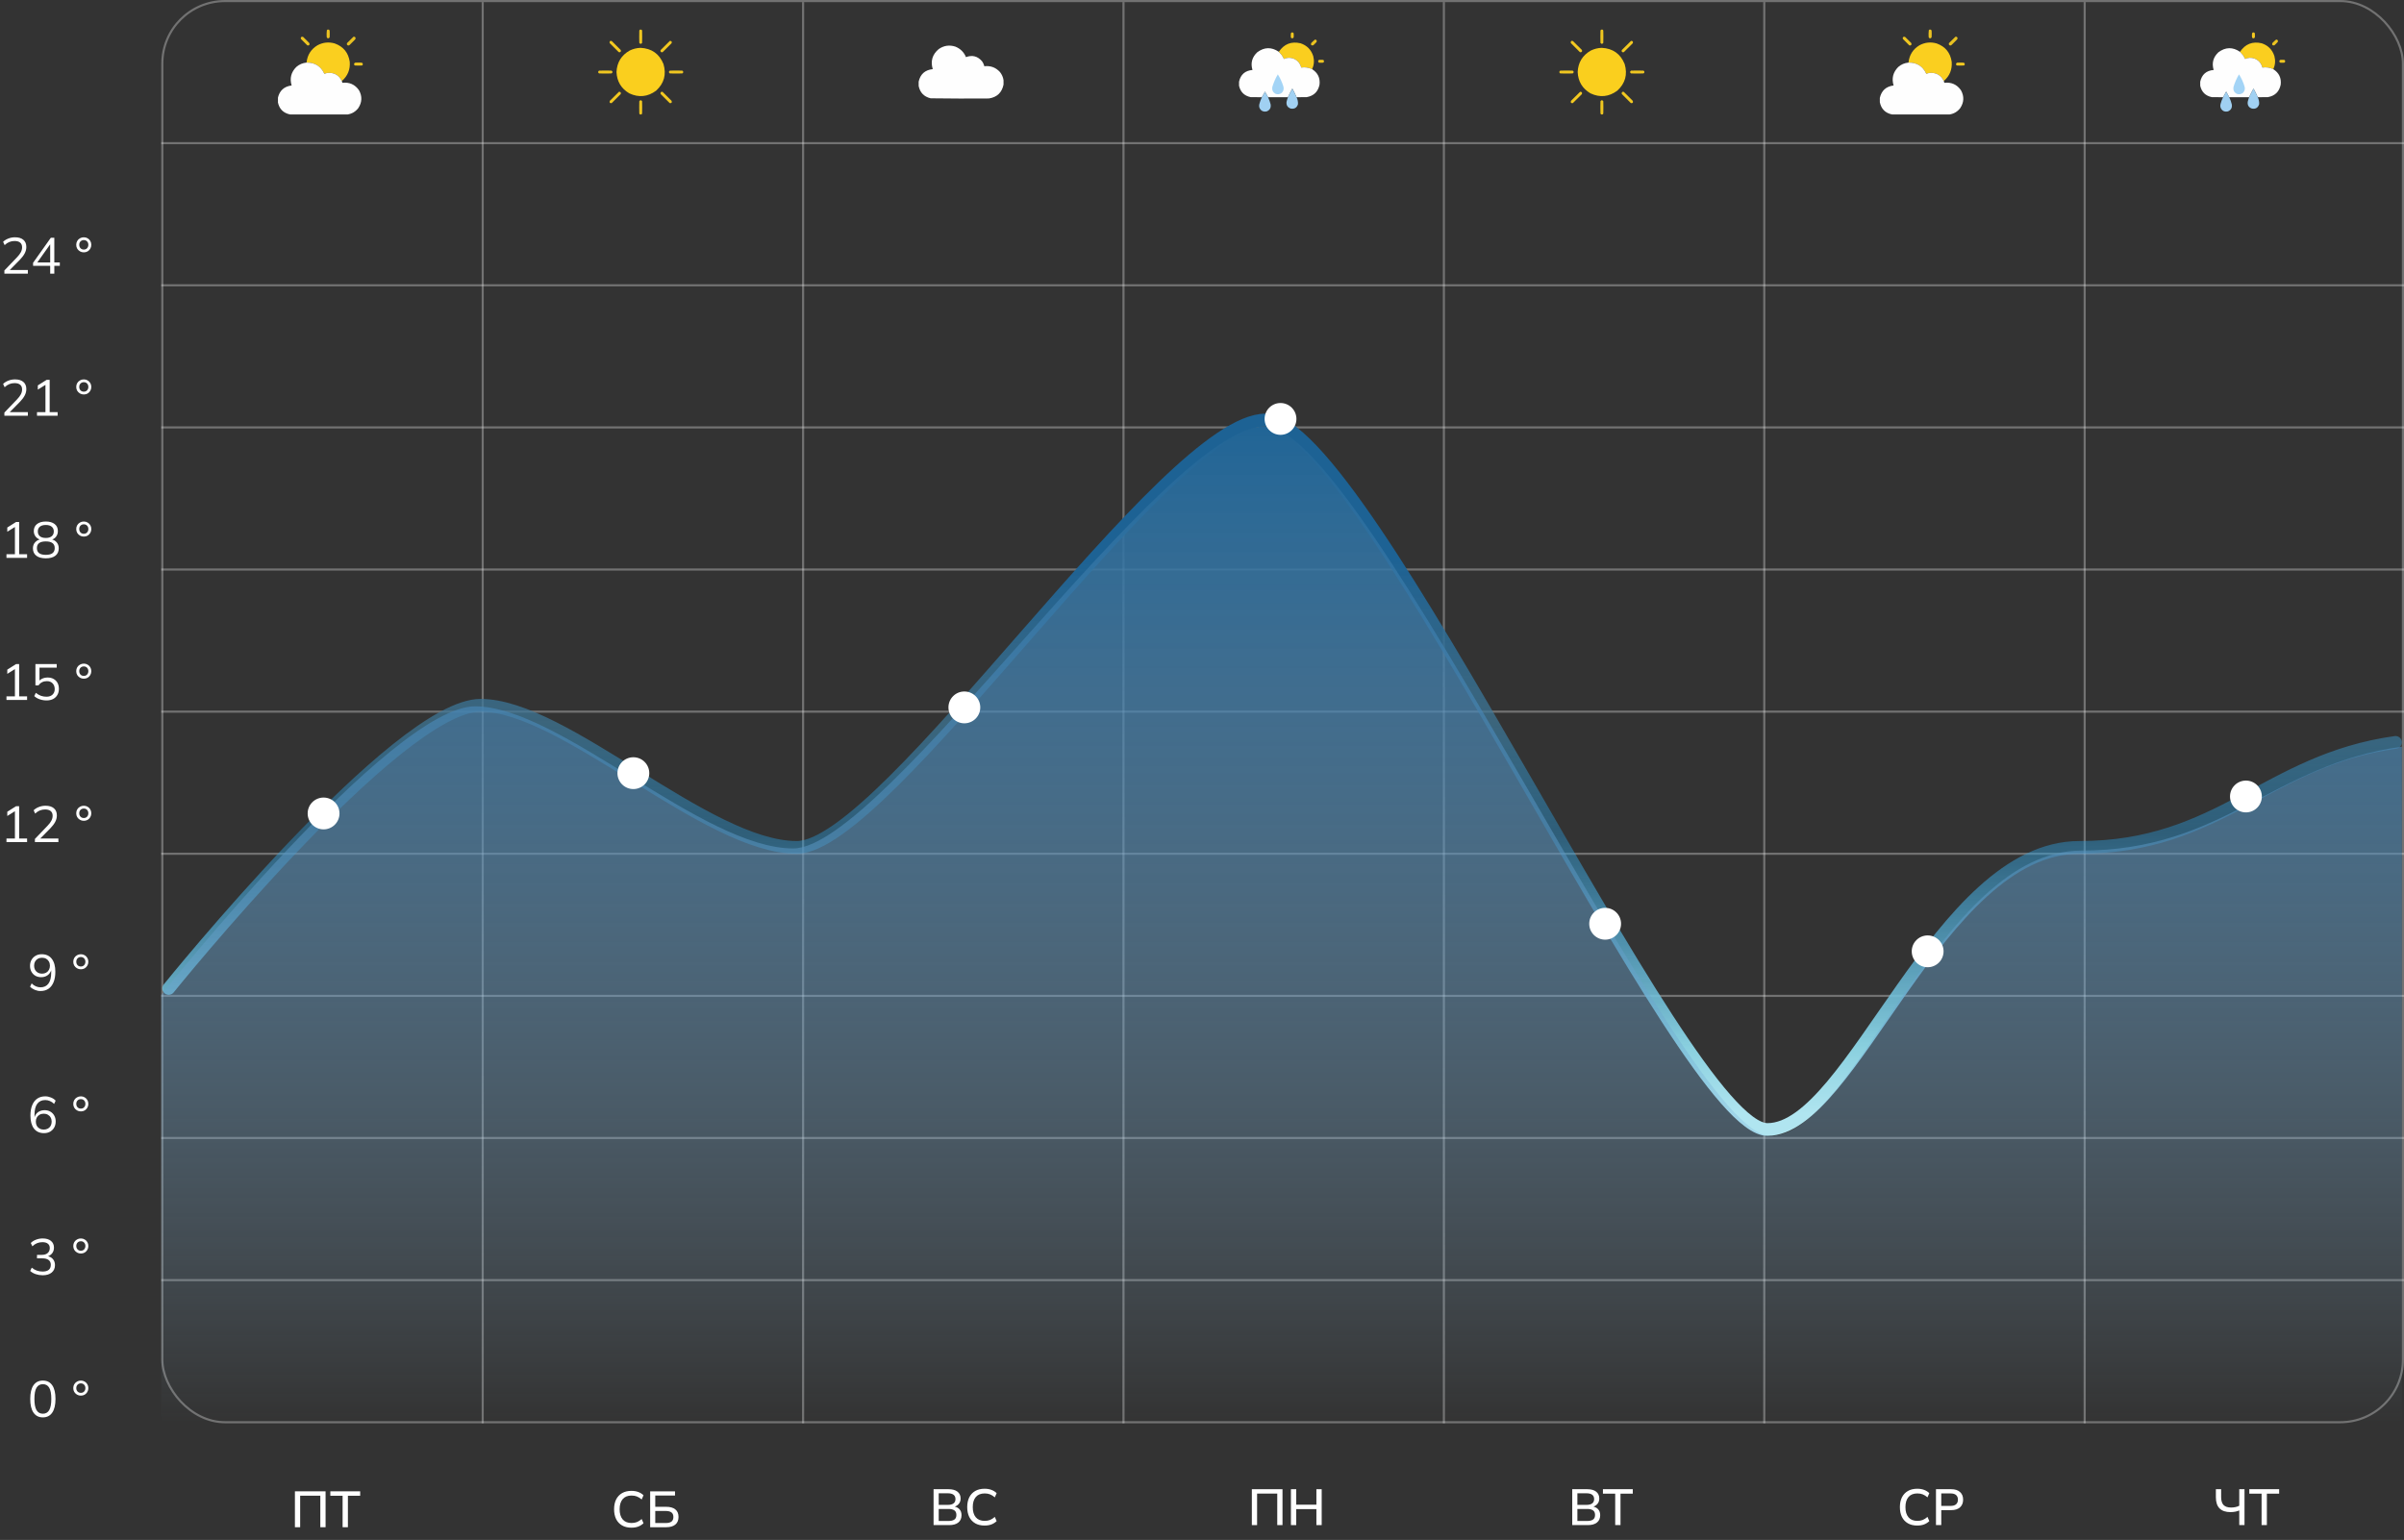 <svg width="1133" height="726" viewBox="0 0 1133 726" fill="none" xmlns="http://www.w3.org/2000/svg">
<rect x="0" y="0" width="1133" height="726" fill="#333333" stroke="none"/>
<rect x="76.5" y="0.5" width="1056" height="670" rx="29.5" stroke="#ECECEC" stroke-opacity="0.34"/>
<line x1="76" y1="134.5" x2="1133" y2="134.5" stroke="#ECECEC" stroke-opacity="0.34"/>
<line x1="76" y1="201.5" x2="1133" y2="201.5" stroke="#ECECEC" stroke-opacity="0.34"/>
<line x1="76" y1="67.5" x2="1133" y2="67.5" stroke="#ECECEC" stroke-opacity="0.34"/>
<line x1="76" y1="268.5" x2="1133" y2="268.5" stroke="#ECECEC" stroke-opacity="0.34"/>
<line x1="76" y1="335.5" x2="1133" y2="335.5" stroke="#ECECEC" stroke-opacity="0.34"/>
<line x1="76" y1="402.5" x2="1133" y2="402.5" stroke="#ECECEC" stroke-opacity="0.34"/>
<line x1="76" y1="469.5" x2="1133" y2="469.5" stroke="#ECECEC" stroke-opacity="0.34"/>
<line x1="76" y1="536.5" x2="1133" y2="536.5" stroke="#ECECEC" stroke-opacity="0.34"/>
<line x1="76" y1="603.5" x2="1133" y2="603.5" stroke="#ECECEC" stroke-opacity="0.34"/>
<line x1="227.5" y1="1" x2="227.5" y2="671" stroke="#ECECEC" stroke-opacity="0.34"/>
<line x1="378.5" y1="1" x2="378.5" y2="671" stroke="#ECECEC" stroke-opacity="0.34"/>
<line x1="529.5" y1="1" x2="529.5" y2="671" stroke="#ECECEC" stroke-opacity="0.34"/>
<line x1="680.5" y1="1" x2="680.5" y2="671" stroke="#ECECEC" stroke-opacity="0.34"/>
<line x1="831.5" y1="1" x2="831.5" y2="671" stroke="#ECECEC" stroke-opacity="0.34"/>
<line x1="982.5" y1="1" x2="982.5" y2="671" stroke="#ECECEC" stroke-opacity="0.34"/>
<path d="M20.2 668.216C18.28 668.216 16.808 667.472 15.784 665.984C14.76 664.496 14.248 662.344 14.248 659.528C14.248 656.696 14.76 654.544 15.784 653.072C16.808 651.6 18.28 650.864 20.2 650.864C22.136 650.864 23.608 651.6 24.616 653.072C25.64 654.544 26.152 656.688 26.152 659.504C26.152 662.336 25.64 664.496 24.616 665.984C23.592 667.472 22.12 668.216 20.2 668.216ZM20.2 666.488C21.544 666.488 22.544 665.92 23.2 664.784C23.856 663.648 24.184 661.888 24.184 659.504C24.184 657.104 23.856 655.352 23.2 654.248C22.544 653.128 21.544 652.568 20.2 652.568C18.872 652.568 17.872 653.128 17.2 654.248C16.544 655.368 16.216 657.12 16.216 659.504C16.216 661.888 16.544 663.648 17.2 664.784C17.872 665.92 18.872 666.488 20.2 666.488ZM38.112 657.968C37.44 657.968 36.832 657.808 36.288 657.488C35.744 657.168 35.312 656.744 34.992 656.216C34.688 655.688 34.536 655.088 34.536 654.416C34.536 653.744 34.688 653.144 34.992 652.616C35.312 652.072 35.744 651.648 36.288 651.344C36.832 651.024 37.44 650.864 38.112 650.864C38.784 650.864 39.384 651.024 39.912 651.344C40.44 651.648 40.856 652.064 41.16 652.592C41.48 653.12 41.64 653.728 41.64 654.416C41.64 655.088 41.48 655.696 41.16 656.24C40.856 656.768 40.44 657.192 39.912 657.512C39.384 657.816 38.784 657.968 38.112 657.968ZM38.112 656.648C38.752 656.648 39.264 656.44 39.648 656.024C40.048 655.592 40.248 655.056 40.248 654.416C40.248 653.76 40.048 653.224 39.648 652.808C39.264 652.392 38.752 652.184 38.112 652.184C37.488 652.184 36.968 652.392 36.552 652.808C36.152 653.224 35.952 653.76 35.952 654.416C35.952 655.056 36.152 655.592 36.552 656.024C36.952 656.44 37.472 656.648 38.112 656.648Z" fill="white"/>
<path d="M20.104 601.216C18.968 601.216 17.88 601.04 16.84 600.688C15.8 600.336 14.928 599.832 14.224 599.176L14.968 597.64C15.752 598.28 16.56 598.744 17.392 599.032C18.224 599.32 19.12 599.464 20.08 599.464C21.344 599.464 22.304 599.2 22.96 598.672C23.616 598.128 23.944 597.336 23.944 596.296C23.944 595.304 23.608 594.552 22.936 594.04C22.264 593.512 21.28 593.248 19.984 593.248H17.44V591.592H19.816C20.936 591.592 21.824 591.304 22.48 590.728C23.136 590.152 23.464 589.368 23.464 588.376C23.464 587.48 23.16 586.8 22.552 586.336C21.96 585.856 21.104 585.616 19.984 585.616C18.16 585.616 16.584 586.264 15.256 587.56L14.512 586C15.168 585.328 15.992 584.808 16.984 584.44C17.976 584.056 19.016 583.864 20.104 583.864C21.768 583.864 23.072 584.248 24.016 585.016C24.96 585.784 25.432 586.848 25.432 588.208C25.432 589.248 25.136 590.144 24.544 590.896C23.952 591.632 23.152 592.136 22.144 592.408V592.144C23.344 592.336 24.272 592.816 24.928 593.584C25.584 594.336 25.912 595.288 25.912 596.44C25.912 597.912 25.392 599.08 24.352 599.944C23.328 600.792 21.912 601.216 20.104 601.216ZM38.112 590.968C37.44 590.968 36.832 590.808 36.288 590.488C35.744 590.168 35.312 589.744 34.992 589.216C34.688 588.688 34.536 588.088 34.536 587.416C34.536 586.744 34.688 586.144 34.992 585.616C35.312 585.072 35.744 584.648 36.288 584.344C36.832 584.024 37.44 583.864 38.112 583.864C38.784 583.864 39.384 584.024 39.912 584.344C40.44 584.648 40.856 585.064 41.16 585.592C41.48 586.12 41.64 586.728 41.64 587.416C41.64 588.088 41.48 588.696 41.16 589.24C40.856 589.768 40.44 590.192 39.912 590.512C39.384 590.816 38.784 590.968 38.112 590.968ZM38.112 589.648C38.752 589.648 39.264 589.44 39.648 589.024C40.048 588.592 40.248 588.056 40.248 587.416C40.248 586.76 40.048 586.224 39.648 585.808C39.264 585.392 38.752 585.184 38.112 585.184C37.488 585.184 36.968 585.392 36.552 585.808C36.152 586.224 35.952 586.76 35.952 587.416C35.952 588.056 36.152 588.592 36.552 589.024C36.952 589.44 37.472 589.648 38.112 589.648Z" fill="white"/>
<path d="M20.752 534.216C18.704 534.216 17.12 533.496 16 532.056C14.896 530.6 14.344 528.568 14.344 525.96C14.344 524.008 14.624 522.36 15.184 521.016C15.744 519.656 16.544 518.624 17.584 517.92C18.624 517.216 19.88 516.864 21.352 516.864C22.232 516.864 23.12 517.048 24.016 517.416C24.912 517.768 25.648 518.264 26.224 518.904L25.504 520.44C24.896 519.816 24.232 519.36 23.512 519.072C22.792 518.768 22.064 518.616 21.328 518.616C19.696 518.616 18.44 519.2 17.56 520.368C16.696 521.52 16.264 523.256 16.264 525.576V527.808H16.048C16.16 526.896 16.432 526.112 16.864 525.456C17.312 524.784 17.896 524.272 18.616 523.92C19.336 523.568 20.136 523.392 21.016 523.392C22.04 523.392 22.944 523.616 23.728 524.064C24.512 524.512 25.128 525.144 25.576 525.96C26.024 526.76 26.248 527.68 26.248 528.72C26.248 529.776 26.016 530.72 25.552 531.552C25.088 532.384 24.44 533.04 23.608 533.52C22.776 533.984 21.824 534.216 20.752 534.216ZM20.608 532.536C21.344 532.536 21.992 532.384 22.552 532.08C23.128 531.76 23.568 531.32 23.872 530.76C24.192 530.184 24.352 529.528 24.352 528.792C24.352 528.056 24.192 527.408 23.872 526.848C23.568 526.288 23.128 525.848 22.552 525.528C21.992 525.208 21.344 525.048 20.608 525.048C19.872 525.048 19.224 525.208 18.664 525.528C18.104 525.848 17.664 526.288 17.344 526.848C17.04 527.408 16.888 528.056 16.888 528.792C16.888 529.528 17.04 530.184 17.344 530.76C17.664 531.32 18.104 531.76 18.664 532.08C19.224 532.384 19.872 532.536 20.608 532.536ZM38.112 523.968C37.44 523.968 36.832 523.808 36.288 523.488C35.744 523.168 35.312 522.744 34.992 522.216C34.688 521.688 34.536 521.088 34.536 520.416C34.536 519.744 34.688 519.144 34.992 518.616C35.312 518.072 35.744 517.648 36.288 517.344C36.832 517.024 37.44 516.864 38.112 516.864C38.784 516.864 39.384 517.024 39.912 517.344C40.44 517.648 40.856 518.064 41.16 518.592C41.48 519.12 41.64 519.728 41.64 520.416C41.64 521.088 41.48 521.696 41.16 522.24C40.856 522.768 40.44 523.192 39.912 523.512C39.384 523.816 38.784 523.968 38.112 523.968ZM38.112 522.648C38.752 522.648 39.264 522.44 39.648 522.024C40.048 521.592 40.248 521.056 40.248 520.416C40.248 519.76 40.048 519.224 39.648 518.808C39.264 518.392 38.752 518.184 38.112 518.184C37.488 518.184 36.968 518.392 36.552 518.808C36.152 519.224 35.952 519.76 35.952 520.416C35.952 521.056 36.152 521.592 36.552 522.024C36.952 522.44 37.472 522.648 38.112 522.648Z" fill="white"/>
<path d="M19.072 467.216C18.192 467.216 17.304 467.032 16.408 466.664C15.512 466.28 14.768 465.784 14.176 465.176L14.92 463.616C15.528 464.24 16.192 464.704 16.912 465.008C17.632 465.312 18.36 465.464 19.096 465.464C20.712 465.464 21.952 464.888 22.816 463.736C23.696 462.568 24.136 460.824 24.136 458.504V456.272H24.376C24.28 457.168 24 457.952 23.536 458.624C23.088 459.296 22.504 459.808 21.784 460.16C21.08 460.512 20.288 460.688 19.408 460.688C18.384 460.688 17.472 460.464 16.672 460.016C15.888 459.568 15.272 458.936 14.824 458.12C14.376 457.304 14.152 456.384 14.152 455.36C14.152 454.288 14.384 453.344 14.848 452.528C15.328 451.696 15.976 451.048 16.792 450.584C17.624 450.104 18.576 449.864 19.648 449.864C21.712 449.864 23.296 450.584 24.4 452.024C25.52 453.464 26.08 455.496 26.08 458.12C26.08 460.056 25.8 461.704 25.24 463.064C24.68 464.424 23.88 465.456 22.84 466.16C21.8 466.864 20.544 467.216 19.072 467.216ZM19.816 459.032C20.552 459.032 21.2 458.872 21.76 458.552C22.32 458.232 22.752 457.792 23.056 457.232C23.376 456.672 23.536 456.024 23.536 455.288C23.536 454.536 23.376 453.88 23.056 453.32C22.752 452.76 22.32 452.32 21.76 452C21.2 451.68 20.552 451.52 19.816 451.52C19.08 451.52 18.424 451.68 17.848 452C17.288 452.32 16.848 452.76 16.528 453.32C16.224 453.88 16.072 454.536 16.072 455.288C16.072 456.024 16.224 456.672 16.528 457.232C16.848 457.792 17.288 458.232 17.848 458.552C18.424 458.872 19.08 459.032 19.816 459.032ZM38.112 456.968C37.44 456.968 36.832 456.808 36.288 456.488C35.744 456.168 35.312 455.744 34.992 455.216C34.688 454.688 34.536 454.088 34.536 453.416C34.536 452.744 34.688 452.144 34.992 451.616C35.312 451.072 35.744 450.648 36.288 450.344C36.832 450.024 37.44 449.864 38.112 449.864C38.784 449.864 39.384 450.024 39.912 450.344C40.44 450.648 40.856 451.064 41.16 451.592C41.48 452.12 41.64 452.728 41.64 453.416C41.64 454.088 41.48 454.696 41.16 455.24C40.856 455.768 40.44 456.192 39.912 456.512C39.384 456.816 38.784 456.968 38.112 456.968ZM38.112 455.648C38.752 455.648 39.264 455.44 39.648 455.024C40.048 454.592 40.248 454.056 40.248 453.416C40.248 452.76 40.048 452.224 39.648 451.808C39.264 451.392 38.752 451.184 38.112 451.184C37.488 451.184 36.968 451.392 36.552 451.808C36.152 452.224 35.952 452.76 35.952 453.416C35.952 454.056 36.152 454.592 36.552 455.024C36.952 455.44 37.472 455.648 38.112 455.648Z" fill="white"/>
<path d="M3.048 397V395.296H7.032V381.784H8.088L3.432 384.688V382.696L7.584 380.08H9.024V395.296H12.768V397H3.048ZM16.455 397V395.512L22.455 389.248C23.239 388.432 23.823 387.656 24.207 386.92C24.607 386.168 24.807 385.392 24.807 384.592C24.807 383.616 24.503 382.88 23.895 382.384C23.287 381.872 22.407 381.616 21.255 381.616C20.359 381.616 19.527 381.776 18.759 382.096C18.007 382.4 17.279 382.888 16.575 383.56L15.855 382C16.495 381.36 17.311 380.848 18.303 380.464C19.295 380.064 20.343 379.864 21.447 379.864C23.159 379.864 24.479 380.264 25.407 381.064C26.335 381.848 26.799 382.968 26.799 384.424C26.799 385.496 26.535 386.52 26.007 387.496C25.495 388.456 24.743 389.448 23.751 390.472L18.447 395.848V395.296H27.519V397H16.455ZM39.503 386.968C38.831 386.968 38.223 386.808 37.679 386.488C37.135 386.168 36.703 385.744 36.383 385.216C36.079 384.688 35.927 384.088 35.927 383.416C35.927 382.744 36.079 382.144 36.383 381.616C36.703 381.072 37.135 380.648 37.679 380.344C38.223 380.024 38.831 379.864 39.503 379.864C40.175 379.864 40.775 380.024 41.303 380.344C41.831 380.648 42.247 381.064 42.551 381.592C42.871 382.12 43.031 382.728 43.031 383.416C43.031 384.088 42.871 384.696 42.551 385.24C42.247 385.768 41.831 386.192 41.303 386.512C40.775 386.816 40.175 386.968 39.503 386.968ZM39.503 385.648C40.143 385.648 40.655 385.44 41.039 385.024C41.439 384.592 41.639 384.056 41.639 383.416C41.639 382.76 41.439 382.224 41.039 381.808C40.655 381.392 40.143 381.184 39.503 381.184C38.879 381.184 38.359 381.392 37.943 381.808C37.543 382.224 37.343 382.76 37.343 383.416C37.343 384.056 37.543 384.592 37.943 385.024C38.343 385.44 38.863 385.648 39.503 385.648Z" fill="white"/>
<path d="M3.048 330V328.296H7.032V314.784H8.088L3.432 317.688V315.696L7.584 313.08H9.024V328.296H12.768V330H3.048ZM21.903 330.216C21.167 330.216 20.447 330.136 19.743 329.976C19.039 329.816 18.375 329.584 17.751 329.28C17.143 328.976 16.607 328.608 16.143 328.176L16.887 326.64C17.671 327.264 18.471 327.728 19.287 328.032C20.103 328.32 20.975 328.464 21.903 328.464C23.119 328.464 24.071 328.136 24.759 327.48C25.447 326.824 25.791 325.96 25.791 324.888C25.791 323.784 25.463 322.88 24.807 322.176C24.151 321.472 23.239 321.12 22.071 321.12C21.239 321.12 20.495 321.288 19.839 321.624C19.183 321.944 18.615 322.448 18.135 323.136H16.695V313.08H26.727V314.76H18.615V321.504H18.087C18.519 320.832 19.111 320.32 19.863 319.968C20.631 319.6 21.495 319.416 22.455 319.416C23.543 319.416 24.479 319.64 25.263 320.088C26.063 320.536 26.679 321.16 27.111 321.96C27.543 322.76 27.759 323.696 27.759 324.768C27.759 325.84 27.519 326.792 27.039 327.624C26.575 328.44 25.903 329.08 25.023 329.544C24.159 329.992 23.119 330.216 21.903 330.216ZM39.503 319.968C38.831 319.968 38.223 319.808 37.679 319.488C37.135 319.168 36.703 318.744 36.383 318.216C36.079 317.688 35.927 317.088 35.927 316.416C35.927 315.744 36.079 315.144 36.383 314.616C36.703 314.072 37.135 313.648 37.679 313.344C38.223 313.024 38.831 312.864 39.503 312.864C40.175 312.864 40.775 313.024 41.303 313.344C41.831 313.648 42.247 314.064 42.551 314.592C42.871 315.12 43.031 315.728 43.031 316.416C43.031 317.088 42.871 317.696 42.551 318.24C42.247 318.768 41.831 319.192 41.303 319.512C40.775 319.816 40.175 319.968 39.503 319.968ZM39.503 318.648C40.143 318.648 40.655 318.44 41.039 318.024C41.439 317.592 41.639 317.056 41.639 316.416C41.639 315.76 41.439 315.224 41.039 314.808C40.655 314.392 40.143 314.184 39.503 314.184C38.879 314.184 38.359 314.392 37.943 314.808C37.543 315.224 37.343 315.76 37.343 316.416C37.343 317.056 37.543 317.592 37.943 318.024C38.343 318.44 38.863 318.648 39.503 318.648Z" fill="white"/>
<path d="M3.048 263V261.296H7.032V247.784H8.088L3.432 250.688V248.696L7.584 246.08H9.024V261.296H12.768V263H3.048ZM21.591 263.216C19.655 263.216 18.159 262.808 17.103 261.992C16.047 261.16 15.519 260 15.519 258.512C15.519 257.344 15.879 256.376 16.599 255.608C17.319 254.824 18.271 254.352 19.455 254.192V254.552C18.383 254.328 17.527 253.84 16.887 253.088C16.247 252.32 15.927 251.416 15.927 250.376C15.927 248.952 16.431 247.848 17.439 247.064C18.447 246.264 19.831 245.864 21.591 245.864C23.367 245.864 24.759 246.264 25.767 247.064C26.775 247.848 27.279 248.952 27.279 250.376C27.279 251.416 26.975 252.32 26.367 253.088C25.775 253.856 24.943 254.336 23.871 254.528V254.192C25.039 254.352 25.967 254.824 26.655 255.608C27.343 256.376 27.687 257.344 27.687 258.512C27.687 260 27.159 261.16 26.103 261.992C25.047 262.808 23.543 263.216 21.591 263.216ZM21.591 261.584C22.999 261.584 24.047 261.32 24.735 260.792C25.439 260.264 25.791 259.464 25.791 258.392C25.791 257.336 25.439 256.552 24.735 256.04C24.047 255.512 22.999 255.248 21.591 255.248C20.183 255.248 19.127 255.512 18.423 256.04C17.735 256.552 17.391 257.336 17.391 258.392C17.391 259.464 17.743 260.264 18.447 260.792C19.151 261.32 20.199 261.584 21.591 261.584ZM21.591 253.616C22.807 253.616 23.735 253.344 24.375 252.8C25.031 252.256 25.359 251.504 25.359 250.544C25.359 249.584 25.031 248.84 24.375 248.312C23.735 247.768 22.807 247.496 21.591 247.496C20.375 247.496 19.439 247.768 18.783 248.312C18.143 248.84 17.823 249.584 17.823 250.544C17.823 251.504 18.143 252.256 18.783 252.8C19.439 253.344 20.375 253.616 21.591 253.616ZM39.503 252.968C38.831 252.968 38.223 252.808 37.679 252.488C37.135 252.168 36.703 251.744 36.383 251.216C36.079 250.688 35.927 250.088 35.927 249.416C35.927 248.744 36.079 248.144 36.383 247.616C36.703 247.072 37.135 246.648 37.679 246.344C38.223 246.024 38.831 245.864 39.503 245.864C40.175 245.864 40.775 246.024 41.303 246.344C41.831 246.648 42.247 247.064 42.551 247.592C42.871 248.12 43.031 248.728 43.031 249.416C43.031 250.088 42.871 250.696 42.551 251.24C42.247 251.768 41.831 252.192 41.303 252.512C40.775 252.816 40.175 252.968 39.503 252.968ZM39.503 251.648C40.143 251.648 40.655 251.44 41.039 251.024C41.439 250.592 41.639 250.056 41.639 249.416C41.639 248.76 41.439 248.224 41.039 247.808C40.655 247.392 40.143 247.184 39.503 247.184C38.879 247.184 38.359 247.392 37.943 247.808C37.543 248.224 37.343 248.76 37.343 249.416C37.343 250.056 37.543 250.592 37.943 251.024C38.343 251.44 38.863 251.648 39.503 251.648Z" fill="white"/>
<path d="M2.064 196V194.512L8.064 188.248C8.848 187.432 9.432 186.656 9.816 185.92C10.216 185.168 10.416 184.392 10.416 183.592C10.416 182.616 10.112 181.88 9.504 181.384C8.896 180.872 8.016 180.616 6.864 180.616C5.968 180.616 5.136 180.776 4.368 181.096C3.616 181.4 2.888 181.888 2.184 182.56L1.464 181C2.104 180.36 2.92 179.848 3.912 179.464C4.904 179.064 5.952 178.864 7.056 178.864C8.768 178.864 10.088 179.264 11.016 180.064C11.944 180.848 12.408 181.968 12.408 183.424C12.408 184.496 12.144 185.52 11.616 186.496C11.104 187.456 10.352 188.448 9.36 189.472L4.056 194.848V194.296H13.128V196H2.064ZM17.439 196V194.296H21.423V180.784H22.479L17.823 183.688V181.696L21.975 179.08H23.415V194.296H27.159V196H17.439ZM39.503 185.968C38.831 185.968 38.223 185.808 37.679 185.488C37.135 185.168 36.703 184.744 36.383 184.216C36.079 183.688 35.927 183.088 35.927 182.416C35.927 181.744 36.079 181.144 36.383 180.616C36.703 180.072 37.135 179.648 37.679 179.344C38.223 179.024 38.831 178.864 39.503 178.864C40.175 178.864 40.775 179.024 41.303 179.344C41.831 179.648 42.247 180.064 42.551 180.592C42.871 181.12 43.031 181.728 43.031 182.416C43.031 183.088 42.871 183.696 42.551 184.24C42.247 184.768 41.831 185.192 41.303 185.512C40.775 185.816 40.175 185.968 39.503 185.968ZM39.503 184.648C40.143 184.648 40.655 184.44 41.039 184.024C41.439 183.592 41.639 183.056 41.639 182.416C41.639 181.76 41.439 181.224 41.039 180.808C40.655 180.392 40.143 180.184 39.503 180.184C38.879 180.184 38.359 180.392 37.943 180.808C37.543 181.224 37.343 181.76 37.343 182.416C37.343 183.056 37.543 183.592 37.943 184.024C38.343 184.44 38.863 184.648 39.503 184.648Z" fill="white"/>
<path d="M2.064 129V127.512L8.064 121.248C8.848 120.432 9.432 119.656 9.816 118.92C10.216 118.168 10.416 117.392 10.416 116.592C10.416 115.616 10.112 114.88 9.504 114.384C8.896 113.872 8.016 113.616 6.864 113.616C5.968 113.616 5.136 113.776 4.368 114.096C3.616 114.4 2.888 114.888 2.184 115.56L1.464 114C2.104 113.36 2.92 112.848 3.912 112.464C4.904 112.064 5.952 111.864 7.056 111.864C8.768 111.864 10.088 112.264 11.016 113.064C11.944 113.848 12.408 114.968 12.408 116.424C12.408 117.496 12.144 118.52 11.616 119.496C11.104 120.456 10.352 121.448 9.36 122.472L4.056 127.848V127.296H13.128V129H2.064ZM23.655 129V125.328H15.591V123.888L23.967 112.08H25.599V123.72H28.191V125.328H25.599V129H23.655ZM23.655 123.72V114.432H24.183L17.223 124.224V123.72H23.655ZM39.503 118.968C38.831 118.968 38.223 118.808 37.679 118.488C37.135 118.168 36.703 117.744 36.383 117.216C36.079 116.688 35.927 116.088 35.927 115.416C35.927 114.744 36.079 114.144 36.383 113.616C36.703 113.072 37.135 112.648 37.679 112.344C38.223 112.024 38.831 111.864 39.503 111.864C40.175 111.864 40.775 112.024 41.303 112.344C41.831 112.648 42.247 113.064 42.551 113.592C42.871 114.12 43.031 114.728 43.031 115.416C43.031 116.088 42.871 116.696 42.551 117.24C42.247 117.768 41.831 118.192 41.303 118.512C40.775 118.816 40.175 118.968 39.503 118.968ZM39.503 117.648C40.143 117.648 40.655 117.44 41.039 117.024C41.439 116.592 41.639 116.056 41.639 115.416C41.639 114.76 41.439 114.224 41.039 113.808C40.655 113.392 40.143 113.184 39.503 113.184C38.879 113.184 38.359 113.392 37.943 113.808C37.543 114.224 37.343 114.76 37.343 115.416C37.343 116.056 37.543 116.592 37.943 117.024C38.343 117.44 38.863 117.648 39.503 117.648Z" fill="white"/>
<path d="M138.992 720V703.08H153.44V720H150.968V705.144H141.464V720H138.992ZM161.47 720V705.168H155.686V703.08H169.75V705.168H163.966V720H161.47Z" fill="white"/>
<path d="M297.6 720.216C295.872 720.216 294.4 719.864 293.184 719.16C291.968 718.456 291.032 717.456 290.376 716.16C289.736 714.848 289.416 713.304 289.416 711.528C289.416 709.752 289.736 708.216 290.376 706.92C291.032 705.624 291.968 704.624 293.184 703.92C294.4 703.216 295.872 702.864 297.6 702.864C298.8 702.864 299.872 703.04 300.816 703.392C301.76 703.744 302.584 704.256 303.288 704.928L302.424 706.92C301.656 706.264 300.904 705.792 300.168 705.504C299.448 705.216 298.608 705.072 297.648 705.072C295.824 705.072 294.432 705.632 293.472 706.752C292.512 707.872 292.032 709.464 292.032 711.528C292.032 713.592 292.512 715.192 293.472 716.328C294.432 717.448 295.824 718.008 297.648 718.008C298.608 718.008 299.448 717.864 300.168 717.576C300.904 717.288 301.656 716.808 302.424 716.136L303.288 718.128C302.584 718.8 301.76 719.32 300.816 719.688C299.872 720.04 298.8 720.216 297.6 720.216ZM306.422 720V703.08H318.134V705.048H308.822V710.376H313.982C315.822 710.376 317.246 710.776 318.254 711.576C319.278 712.376 319.79 713.568 319.79 715.152C319.79 716.736 319.278 717.944 318.254 718.776C317.246 719.592 315.822 720 313.982 720H306.422ZM308.822 718.032H313.718C314.966 718.032 315.886 717.8 316.478 717.336C317.07 716.856 317.366 716.136 317.366 715.176C317.366 714.216 317.07 713.504 316.478 713.04C315.886 712.576 314.966 712.344 313.718 712.344H308.822V718.032Z" fill="white"/>
<path d="M439.992 719V702.08H447.048C448.872 702.08 450.272 702.464 451.248 703.232C452.24 704 452.736 705.08 452.736 706.472C452.736 707.512 452.424 708.384 451.8 709.088C451.176 709.792 450.32 710.264 449.232 710.504V710.144C450.48 710.304 451.448 710.744 452.136 711.464C452.824 712.184 453.168 713.136 453.168 714.32C453.168 715.824 452.656 716.984 451.632 717.8C450.624 718.6 449.2 719 447.36 719H439.992ZM442.416 717.056H447.096C448.232 717.056 449.12 716.84 449.76 716.408C450.416 715.976 450.744 715.248 450.744 714.224C450.744 713.2 450.416 712.472 449.76 712.04C449.12 711.608 448.232 711.392 447.096 711.392H442.416V717.056ZM442.416 709.472H446.664C447.88 709.472 448.792 709.24 449.4 708.776C450.008 708.312 450.312 707.632 450.312 706.736C450.312 705.84 450.008 705.16 449.4 704.696C448.792 704.232 447.88 704 446.664 704H442.416V709.472ZM464.03 719.216C462.302 719.216 460.83 718.864 459.614 718.16C458.398 717.456 457.462 716.456 456.806 715.16C456.166 713.848 455.846 712.304 455.846 710.528C455.846 708.752 456.166 707.216 456.806 705.92C457.462 704.624 458.398 703.624 459.614 702.92C460.83 702.216 462.302 701.864 464.03 701.864C465.23 701.864 466.302 702.04 467.246 702.392C468.19 702.744 469.014 703.256 469.718 703.928L468.854 705.92C468.086 705.264 467.334 704.792 466.598 704.504C465.878 704.216 465.038 704.072 464.078 704.072C462.254 704.072 460.862 704.632 459.902 705.752C458.942 706.872 458.462 708.464 458.462 710.528C458.462 712.592 458.942 714.192 459.902 715.328C460.862 716.448 462.254 717.008 464.078 717.008C465.038 717.008 465.878 716.864 466.598 716.576C467.334 716.288 468.086 715.808 468.854 715.136L469.718 717.128C469.014 717.8 468.19 718.32 467.246 718.688C466.302 719.04 465.23 719.216 464.03 719.216Z" fill="white"/>
<path d="M589.992 719V702.08H604.44V719H601.968V704.144H592.464V719H589.992ZM608.414 719V702.08H610.91V709.376H620.414V702.08H622.91V719H620.414V711.464H610.91V719H608.414Z" fill="white"/>
<path d="M740.992 719V702.08H748.048C749.872 702.08 751.272 702.464 752.248 703.232C753.24 704 753.736 705.08 753.736 706.472C753.736 707.512 753.424 708.384 752.8 709.088C752.176 709.792 751.32 710.264 750.232 710.504V710.144C751.48 710.304 752.448 710.744 753.136 711.464C753.824 712.184 754.168 713.136 754.168 714.32C754.168 715.824 753.656 716.984 752.632 717.8C751.624 718.6 750.2 719 748.36 719H740.992ZM743.416 717.056H748.096C749.232 717.056 750.12 716.84 750.76 716.408C751.416 715.976 751.744 715.248 751.744 714.224C751.744 713.2 751.416 712.472 750.76 712.04C750.12 711.608 749.232 711.392 748.096 711.392H743.416V717.056ZM743.416 709.472H747.664C748.88 709.472 749.792 709.24 750.4 708.776C751.008 708.312 751.312 707.632 751.312 706.736C751.312 705.84 751.008 705.16 750.4 704.696C749.792 704.232 748.88 704 747.664 704H743.416V709.472ZM761.243 719V704.168H755.459V702.08H769.523V704.168H763.739V719H761.243Z" fill="white"/>
<path d="M903.6 719.216C901.872 719.216 900.4 718.864 899.184 718.16C897.968 717.456 897.032 716.456 896.376 715.16C895.736 713.848 895.416 712.304 895.416 710.528C895.416 708.752 895.736 707.216 896.376 705.92C897.032 704.624 897.968 703.624 899.184 702.92C900.4 702.216 901.872 701.864 903.6 701.864C904.8 701.864 905.872 702.04 906.816 702.392C907.76 702.744 908.584 703.256 909.288 703.928L908.424 705.92C907.656 705.264 906.904 704.792 906.168 704.504C905.448 704.216 904.608 704.072 903.648 704.072C901.824 704.072 900.432 704.632 899.472 705.752C898.512 706.872 898.032 708.464 898.032 710.528C898.032 712.592 898.512 714.192 899.472 715.328C900.432 716.448 901.824 717.008 903.648 717.008C904.608 717.008 905.448 716.864 906.168 716.576C906.904 716.288 907.656 715.808 908.424 715.136L909.288 717.128C908.584 717.8 907.76 718.32 906.816 718.688C905.872 719.04 904.8 719.216 903.6 719.216ZM912.422 719V702.08H919.598C921.406 702.08 922.79 702.52 923.75 703.4C924.726 704.264 925.214 705.464 925.214 707C925.214 708.536 924.726 709.744 923.75 710.624C922.79 711.504 921.406 711.944 919.598 711.944H914.918V719H912.422ZM914.918 709.952H919.334C920.47 709.952 921.326 709.696 921.902 709.184C922.478 708.672 922.766 707.944 922.766 707C922.766 706.072 922.478 705.352 921.902 704.84C921.326 704.328 920.47 704.072 919.334 704.072H914.918V709.952Z" fill="white"/>
<path d="M1055.36 719V712.088C1054.86 712.328 1054.24 712.52 1053.49 712.664C1052.74 712.808 1051.98 712.88 1051.23 712.88C1048.99 712.88 1047.28 712.304 1046.1 711.152C1044.93 709.984 1044.34 708.232 1044.34 705.896V702.08H1046.82V705.752C1046.82 707.48 1047.2 708.744 1047.97 709.544C1048.75 710.328 1049.93 710.72 1051.5 710.72C1052.17 710.72 1052.83 710.656 1053.49 710.528C1054.14 710.4 1054.77 710.184 1055.36 709.88V702.08H1057.83V719H1055.36ZM1065.88 719V704.168H1060.09V702.08H1074.16V704.168H1068.37V719H1065.88Z" fill="white"/>
<g clip-path="url(#clip0_334_1142)">
<path opacity="0.921" fill-rule="evenodd" clip-rule="evenodd" d="M154.32 13.961C154.554 13.961 154.789 13.961 155.023 13.961C155.187 14.112 155.304 14.294 155.375 14.508C155.427 15.497 155.427 16.487 155.375 17.477C155.185 18.001 154.833 18.171 154.32 17.984C154.104 17.847 153.987 17.651 153.969 17.398C153.896 16.352 153.922 15.311 154.047 14.273C154.154 14.179 154.245 14.075 154.32 13.961Z" fill="#FDCF20"/>
<path opacity="0.927" fill-rule="evenodd" clip-rule="evenodd" d="M142.211 17.32C142.457 17.298 142.691 17.337 142.914 17.438C143.865 18.388 144.815 19.339 145.766 20.289C146.067 20.934 145.871 21.325 145.18 21.461C145.039 21.455 144.909 21.416 144.789 21.344C143.812 20.367 142.836 19.391 141.859 18.414C141.642 17.939 141.759 17.574 142.211 17.32Z" fill="#FCD01F"/>
<path opacity="0.901" fill-rule="evenodd" clip-rule="evenodd" d="M166.586 17.32C167.163 17.23 167.501 17.464 167.602 18.023C167.575 18.26 167.483 18.468 167.328 18.648C166.482 19.495 165.635 20.341 164.789 21.188C164.281 21.6 163.851 21.535 163.5 20.992C163.438 20.747 163.464 20.513 163.578 20.289C164.573 19.282 165.575 18.292 166.586 17.32Z" fill="#FCD01F"/>
<path opacity="0.992" fill-rule="evenodd" clip-rule="evenodd" d="M161.117 38.18C159.709 35.352 157.417 34.089 154.242 34.391C153.771 34.487 153.316 34.63 152.875 34.82C151.244 31.227 148.445 29.456 144.477 29.508C144.853 25.92 146.572 23.198 149.633 21.344C152.222 19.96 154.93 19.674 157.758 20.484C161.829 21.952 164.185 24.829 164.828 29.117C165.117 32.782 163.88 35.802 161.117 38.18Z" fill="#FCD020"/>
<path opacity="0.996" fill-rule="evenodd" clip-rule="evenodd" d="M144.477 29.508C148.445 29.456 151.244 31.227 152.875 34.82C153.316 34.63 153.771 34.487 154.242 34.391C157.417 34.089 159.709 35.352 161.117 38.18C161.179 38.47 161.257 38.756 161.352 39.039C164.683 38.654 167.3 39.826 169.203 42.555C170.765 45.404 170.66 48.191 168.891 50.914C167.618 52.599 165.939 53.614 163.852 53.961C154.815 53.961 145.779 53.961 136.742 53.961C133.539 53.31 131.612 51.383 130.961 48.18C130.961 47.503 130.961 46.825 130.961 46.148C131.752 42.702 133.914 40.749 137.445 40.289C136.455 36.947 137.184 34.044 139.633 31.578C141.018 30.365 142.632 29.675 144.477 29.508Z" fill="white"/>
<path opacity="0.955" fill-rule="evenodd" clip-rule="evenodd" d="M170.961 29.898C170.961 30.107 170.961 30.315 170.961 30.523C170.871 30.678 170.741 30.795 170.57 30.875C169.45 30.927 168.331 30.927 167.211 30.875C166.678 30.363 166.731 29.92 167.367 29.547C168.383 29.495 169.398 29.495 170.414 29.547C170.627 29.617 170.81 29.735 170.961 29.898Z" fill="#FDD020"/>
</g>
<g clip-path="url(#clip1_334_1142)">
<path opacity="0.921" fill-rule="evenodd" clip-rule="evenodd" d="M909.32 13.961C909.554 13.961 909.789 13.961 910.023 13.961C910.187 14.112 910.304 14.294 910.375 14.508C910.427 15.497 910.427 16.487 910.375 17.477C910.185 18.001 909.833 18.171 909.32 17.984C909.104 17.847 908.987 17.651 908.969 17.398C908.896 16.352 908.922 15.311 909.047 14.273C909.154 14.179 909.245 14.075 909.32 13.961Z" fill="#FDCF20"/>
<path opacity="0.927" fill-rule="evenodd" clip-rule="evenodd" d="M897.211 17.32C897.457 17.298 897.691 17.337 897.914 17.438C898.865 18.388 899.815 19.339 900.766 20.289C901.067 20.934 900.871 21.325 900.18 21.461C900.039 21.455 899.909 21.416 899.789 21.344C898.812 20.367 897.836 19.391 896.859 18.414C896.642 17.939 896.759 17.574 897.211 17.32Z" fill="#FCD01F"/>
<path opacity="0.901" fill-rule="evenodd" clip-rule="evenodd" d="M921.586 17.32C922.163 17.23 922.501 17.464 922.602 18.023C922.575 18.26 922.483 18.468 922.328 18.648C921.482 19.495 920.635 20.341 919.789 21.188C919.281 21.6 918.851 21.535 918.5 20.992C918.438 20.747 918.464 20.513 918.578 20.289C919.573 19.282 920.575 18.292 921.586 17.32Z" fill="#FCD01F"/>
<path opacity="0.992" fill-rule="evenodd" clip-rule="evenodd" d="M916.117 38.18C914.709 35.352 912.417 34.089 909.242 34.391C908.771 34.487 908.316 34.63 907.875 34.82C906.244 31.227 903.445 29.456 899.477 29.508C899.853 25.92 901.572 23.198 904.633 21.344C907.222 19.96 909.93 19.674 912.758 20.484C916.829 21.952 919.185 24.829 919.828 29.117C920.117 32.782 918.88 35.802 916.117 38.18Z" fill="#FCD020"/>
<path opacity="0.996" fill-rule="evenodd" clip-rule="evenodd" d="M899.477 29.508C903.445 29.456 906.244 31.227 907.875 34.82C908.316 34.63 908.771 34.487 909.242 34.391C912.417 34.089 914.709 35.352 916.117 38.18C916.179 38.47 916.257 38.756 916.352 39.039C919.683 38.654 922.3 39.826 924.203 42.555C925.765 45.404 925.66 48.191 923.891 50.914C922.618 52.599 920.939 53.614 918.852 53.961C909.815 53.961 900.779 53.961 891.742 53.961C888.539 53.31 886.612 51.383 885.961 48.18C885.961 47.503 885.961 46.825 885.961 46.148C886.752 42.702 888.914 40.749 892.445 40.289C891.455 36.947 892.184 34.044 894.633 31.578C896.018 30.365 897.632 29.675 899.477 29.508Z" fill="white"/>
<path opacity="0.955" fill-rule="evenodd" clip-rule="evenodd" d="M925.961 29.898C925.961 30.107 925.961 30.315 925.961 30.523C925.871 30.678 925.741 30.795 925.57 30.875C924.45 30.927 923.331 30.927 922.211 30.875C921.678 30.363 921.731 29.92 922.367 29.547C923.383 29.495 924.398 29.495 925.414 29.547C925.627 29.617 925.81 29.735 925.961 29.898Z" fill="#FDD020"/>
</g>
<g clip-path="url(#clip2_334_1142)">
<path opacity="0.935" fill-rule="evenodd" clip-rule="evenodd" d="M301.648 13.961C301.857 13.961 302.065 13.961 302.273 13.961C302.445 14.067 302.562 14.223 302.625 14.43C302.677 16.357 302.677 18.284 302.625 20.211C302.182 20.836 301.74 20.836 301.297 20.211C301.245 18.284 301.245 16.357 301.297 14.43C301.36 14.223 301.477 14.067 301.648 13.961Z" fill="#FCD01F"/>
<path opacity="0.949" fill-rule="evenodd" clip-rule="evenodd" d="M287.664 19.273C287.91 19.251 288.145 19.29 288.367 19.391C289.76 20.784 291.154 22.177 292.547 23.57C292.783 24.166 292.588 24.531 291.961 24.664C291.82 24.658 291.69 24.619 291.57 24.547C290.177 23.154 288.784 21.76 287.391 20.367C287.177 19.919 287.268 19.555 287.664 19.273Z" fill="#FCD01F"/>
<path opacity="0.949" fill-rule="evenodd" clip-rule="evenodd" d="M315.711 19.273C316.498 19.259 316.771 19.624 316.531 20.367C315.138 21.76 313.745 23.154 312.351 24.547C311.886 24.771 311.534 24.654 311.297 24.195C311.238 23.976 311.264 23.768 311.375 23.57C312.812 22.12 314.257 20.688 315.711 19.273Z" fill="#FCD01F"/>
<path opacity="0.992" fill-rule="evenodd" clip-rule="evenodd" d="M301.883 22.555C307.126 22.812 310.733 25.364 312.703 30.211C314.143 35.116 312.984 39.296 309.227 42.75C305.26 45.684 301.042 46.1 296.57 44C292.769 41.745 290.764 38.398 290.555 33.961C290.771 29.451 292.828 26.078 296.727 23.844C298.363 23.044 300.082 22.614 301.883 22.555Z" fill="#FCD01F"/>
<path opacity="0.935" fill-rule="evenodd" clip-rule="evenodd" d="M281.961 34.273C281.961 34.065 281.961 33.857 281.961 33.648C282.067 33.477 282.223 33.36 282.43 33.297C284.357 33.245 286.284 33.245 288.211 33.297C288.836 33.74 288.836 34.182 288.211 34.625C286.284 34.677 284.357 34.677 282.43 34.625C282.223 34.562 282.067 34.445 281.961 34.273Z" fill="#FCD01F"/>
<path opacity="0.935" fill-rule="evenodd" clip-rule="evenodd" d="M321.961 33.648C321.961 33.857 321.961 34.065 321.961 34.273C321.855 34.445 321.699 34.562 321.492 34.625C319.565 34.677 317.638 34.677 315.711 34.625C315.086 34.182 315.086 33.74 315.711 33.297C317.638 33.245 319.565 33.245 321.492 33.297C321.699 33.36 321.855 33.477 321.961 33.648Z" fill="#FCD01F"/>
<path opacity="0.949" fill-rule="evenodd" clip-rule="evenodd" d="M291.727 43.258C292.498 43.26 292.772 43.625 292.547 44.352C291.128 45.771 289.708 47.19 288.289 48.609C287.424 48.734 287.125 48.383 287.391 47.555C288.828 46.105 290.273 44.672 291.727 43.258Z" fill="#FCD01F"/>
<path opacity="0.949" fill-rule="evenodd" clip-rule="evenodd" d="M311.805 43.258C311.999 43.242 312.182 43.281 312.352 43.375C313.745 44.768 315.138 46.161 316.531 47.555C316.797 48.383 316.498 48.734 315.633 48.609C314.214 47.19 312.794 45.771 311.375 44.352C311.175 43.843 311.319 43.478 311.805 43.258Z" fill="#FCD01F"/>
<path opacity="0.935" fill-rule="evenodd" clip-rule="evenodd" d="M302.273 53.961C302.065 53.961 301.857 53.961 301.648 53.961C301.477 53.855 301.36 53.699 301.297 53.492C301.245 51.565 301.245 49.638 301.297 47.711C301.74 47.086 302.182 47.086 302.625 47.711C302.677 49.638 302.677 51.565 302.625 53.492C302.562 53.699 302.445 53.855 302.273 53.961Z" fill="#FCD01F"/>
</g>
<g clip-path="url(#clip3_334_1142)">
<path opacity="0.935" fill-rule="evenodd" clip-rule="evenodd" d="M754.648 13.961C754.857 13.961 755.065 13.961 755.273 13.961C755.445 14.067 755.562 14.223 755.625 14.43C755.677 16.357 755.677 18.284 755.625 20.211C755.182 20.836 754.74 20.836 754.297 20.211C754.245 18.284 754.245 16.357 754.297 14.43C754.36 14.223 754.477 14.067 754.648 13.961Z" fill="#FCD01F"/>
<path opacity="0.949" fill-rule="evenodd" clip-rule="evenodd" d="M740.664 19.273C740.91 19.251 741.145 19.29 741.367 19.391C742.76 20.784 744.154 22.177 745.547 23.57C745.783 24.166 745.588 24.531 744.961 24.664C744.82 24.658 744.69 24.619 744.57 24.547C743.177 23.154 741.784 21.76 740.391 20.367C740.177 19.919 740.268 19.555 740.664 19.273Z" fill="#FCD01F"/>
<path opacity="0.949" fill-rule="evenodd" clip-rule="evenodd" d="M768.711 19.273C769.498 19.259 769.771 19.624 769.531 20.367C768.138 21.76 766.745 23.154 765.351 24.547C764.886 24.771 764.534 24.654 764.297 24.195C764.238 23.976 764.264 23.768 764.375 23.57C765.812 22.12 767.257 20.688 768.711 19.273Z" fill="#FCD01F"/>
<path opacity="0.992" fill-rule="evenodd" clip-rule="evenodd" d="M754.883 22.555C760.126 22.812 763.733 25.364 765.703 30.211C767.143 35.116 765.984 39.296 762.227 42.75C758.26 45.684 754.042 46.1 749.57 44C745.769 41.745 743.764 38.398 743.555 33.961C743.771 29.451 745.828 26.078 749.727 23.844C751.363 23.044 753.082 22.614 754.883 22.555Z" fill="#FCD01F"/>
<path opacity="0.935" fill-rule="evenodd" clip-rule="evenodd" d="M734.961 34.273C734.961 34.065 734.961 33.857 734.961 33.648C735.067 33.477 735.223 33.36 735.43 33.297C737.357 33.245 739.284 33.245 741.211 33.297C741.836 33.74 741.836 34.182 741.211 34.625C739.284 34.677 737.357 34.677 735.43 34.625C735.223 34.562 735.067 34.445 734.961 34.273Z" fill="#FCD01F"/>
<path opacity="0.935" fill-rule="evenodd" clip-rule="evenodd" d="M774.961 33.648C774.961 33.857 774.961 34.065 774.961 34.273C774.855 34.445 774.699 34.562 774.492 34.625C772.565 34.677 770.638 34.677 768.711 34.625C768.086 34.182 768.086 33.74 768.711 33.297C770.638 33.245 772.565 33.245 774.492 33.297C774.699 33.36 774.855 33.477 774.961 33.648Z" fill="#FCD01F"/>
<path opacity="0.949" fill-rule="evenodd" clip-rule="evenodd" d="M744.727 43.258C745.498 43.26 745.772 43.625 745.547 44.352C744.128 45.771 742.708 47.19 741.289 48.609C740.424 48.734 740.125 48.383 740.391 47.555C741.828 46.105 743.273 44.672 744.727 43.258Z" fill="#FCD01F"/>
<path opacity="0.949" fill-rule="evenodd" clip-rule="evenodd" d="M764.805 43.258C764.999 43.242 765.182 43.281 765.352 43.375C766.745 44.768 768.138 46.161 769.531 47.555C769.797 48.383 769.498 48.734 768.633 48.609C767.214 47.19 765.794 45.771 764.375 44.352C764.175 43.843 764.319 43.478 764.805 43.258Z" fill="#FCD01F"/>
<path opacity="0.935" fill-rule="evenodd" clip-rule="evenodd" d="M755.273 53.961C755.065 53.961 754.857 53.961 754.648 53.961C754.477 53.855 754.36 53.699 754.297 53.492C754.245 51.565 754.245 49.638 754.297 47.711C754.74 47.086 755.182 47.086 755.625 47.711C755.677 49.638 755.677 51.565 755.625 53.492C755.562 53.699 755.445 53.855 755.273 53.961Z" fill="#FCD01F"/>
</g>
<g clip-path="url(#clip4_334_1142)">
<path opacity="0.993" fill-rule="evenodd" clip-rule="evenodd" d="M472.961 37.789C472.961 38.492 472.961 39.195 472.961 39.898C472.184 43.657 469.893 45.831 466.086 46.422C456.917 46.499 447.751 46.473 438.586 46.344C435.474 45.589 433.599 43.649 432.961 40.523C432.961 39.846 432.961 39.169 432.961 38.492C433.753 34.943 435.967 32.976 439.602 32.594C438.472 28.821 439.41 25.67 442.414 23.141C444.82 21.467 447.425 21.076 450.227 21.969C452.605 22.915 454.284 24.568 455.266 26.93C458.204 25.828 460.704 26.453 462.766 28.805C463.311 29.53 463.688 30.338 463.898 31.227C466.835 30.881 469.296 31.793 471.281 33.961C472.183 35.093 472.743 36.369 472.961 37.789Z" fill="white"/>
</g>
<g clip-path="url(#clip5_334_1142)">
<path opacity="0.953" fill-rule="evenodd" clip-rule="evenodd" d="M608.805 15.289C609.186 15.239 609.486 15.369 609.703 15.68C609.755 16.331 609.755 16.982 609.703 17.633C609.413 18.086 609.036 18.177 608.57 17.906C608.477 17.836 608.411 17.745 608.375 17.633C608.323 17.008 608.323 16.383 608.375 15.758C608.481 15.561 608.624 15.405 608.805 15.289Z" fill="#FDD020"/>
<path opacity="0.917" fill-rule="evenodd" clip-rule="evenodd" d="M619.742 18.648C620.503 18.712 620.75 19.102 620.484 19.82C619.976 20.328 619.469 20.836 618.961 21.344C618.078 21.58 617.726 21.255 617.906 20.367C618.488 19.745 619.1 19.172 619.742 18.648Z" fill="#FCD01F"/>
<path opacity="0.99" fill-rule="evenodd" clip-rule="evenodd" d="M618.414 32.633C616.78 31.837 615.061 31.577 613.258 31.852C612.744 29.788 611.494 28.369 609.508 27.594C608.023 27.075 606.565 27.14 605.133 27.789C604.827 27.203 604.502 26.631 604.156 26.07C603.672 25.512 603.19 24.965 602.711 24.43C605.177 20.738 608.588 19.397 612.945 20.406C615.958 21.414 617.951 23.432 618.922 26.461C619.475 28.581 619.306 30.638 618.414 32.633Z" fill="#FCD020"/>
<path opacity="0.995" fill-rule="evenodd" clip-rule="evenodd" d="M602.711 24.43C603.19 24.965 603.672 25.512 604.156 26.07C604.502 26.631 604.827 27.203 605.133 27.789C606.565 27.14 608.023 27.075 609.508 27.594C611.494 28.369 612.744 29.788 613.258 31.852C615.061 31.577 616.78 31.837 618.414 32.633C621.079 34.318 622.238 36.739 621.891 39.898C621.209 43.237 619.19 45.203 615.836 45.797C614.248 45.836 612.659 45.849 611.07 45.836C610.472 44.458 609.808 43.103 609.078 41.773C608.323 43.101 607.633 44.455 607.008 45.836C603.883 45.836 600.758 45.836 597.633 45.836C597.143 44.965 596.661 44.08 596.188 43.18C595.684 44.057 595.202 44.943 594.742 45.836C592.971 45.849 591.2 45.836 589.43 45.797C586.456 45.18 584.633 43.396 583.961 40.445C583.961 39.794 583.961 39.143 583.961 38.492C584.719 35.117 586.828 33.282 590.289 32.984C589.324 29.733 590.079 26.947 592.555 24.625C595.896 22.156 599.281 22.091 602.711 24.43Z" fill="white"/>
<path opacity="0.921" fill-rule="evenodd" clip-rule="evenodd" d="M623.961 28.57C623.961 28.779 623.961 28.987 623.961 29.195C623.871 29.35 623.741 29.467 623.57 29.547C622.919 29.599 622.268 29.599 621.617 29.547C621.096 29.104 621.096 28.662 621.617 28.219C622.268 28.167 622.919 28.167 623.57 28.219C623.741 28.299 623.871 28.416 623.961 28.57Z" fill="#FCD01F"/>
<path fill-rule="evenodd" clip-rule="evenodd" d="M602.242 35.055C603.317 36.763 604.163 38.586 604.781 40.523C605.218 41.747 604.996 42.827 604.117 43.766C603.216 44.457 602.226 44.613 601.148 44.234C599.921 43.537 599.413 42.482 599.625 41.07C600.241 38.953 601.113 36.948 602.242 35.055Z" fill="#A3D4F6"/>
<path opacity="0.98" fill-rule="evenodd" clip-rule="evenodd" d="M611.07 45.836C611.577 46.873 611.798 47.967 611.734 49.117C611.21 50.793 610.077 51.483 608.336 51.188C606.834 50.672 606.17 49.617 606.344 48.023C606.511 47.275 606.732 46.546 607.008 45.836C607.633 44.455 608.323 43.101 609.078 41.773C609.808 43.103 610.472 44.458 611.07 45.836Z" fill="#A3D4F6"/>
<path opacity="0.977" fill-rule="evenodd" clip-rule="evenodd" d="M597.633 45.836C598.152 46.91 598.555 48.03 598.844 49.195C599.093 50.795 598.481 51.902 597.008 52.516C595.336 52.858 594.177 52.246 593.531 50.68C593.38 50.132 593.38 49.585 593.531 49.039C593.82 47.925 594.224 46.858 594.742 45.836C595.202 44.943 595.684 44.057 596.188 43.18C596.661 44.08 597.143 44.965 597.633 45.836Z" fill="#A3D4F6"/>
</g>
<g clip-path="url(#clip6_334_1142)">
<path opacity="0.953" fill-rule="evenodd" clip-rule="evenodd" d="M1061.8 15.289C1062.19 15.239 1062.49 15.369 1062.7 15.68C1062.76 16.331 1062.76 16.982 1062.7 17.633C1062.41 18.086 1062.04 18.177 1061.57 17.906C1061.48 17.836 1061.41 17.745 1061.38 17.633C1061.32 17.008 1061.32 16.383 1061.38 15.758C1061.48 15.561 1061.62 15.405 1061.8 15.289Z" fill="#FDD020"/>
<path opacity="0.917" fill-rule="evenodd" clip-rule="evenodd" d="M1072.74 18.648C1073.5 18.712 1073.75 19.102 1073.48 19.82C1072.98 20.328 1072.47 20.836 1071.96 21.344C1071.08 21.58 1070.73 21.255 1070.91 20.367C1071.49 19.745 1072.1 19.172 1072.74 18.648Z" fill="#FCD01F"/>
<path opacity="0.99" fill-rule="evenodd" clip-rule="evenodd" d="M1071.41 32.633C1069.78 31.837 1068.06 31.577 1066.26 31.852C1065.74 29.788 1064.49 28.369 1062.51 27.594C1061.02 27.075 1059.56 27.14 1058.13 27.789C1057.83 27.203 1057.5 26.631 1057.16 26.07C1056.67 25.512 1056.19 24.965 1055.71 24.43C1058.18 20.738 1061.59 19.397 1065.95 20.406C1068.96 21.414 1070.95 23.432 1071.92 26.461C1072.48 28.581 1072.31 30.638 1071.41 32.633Z" fill="#FCD020"/>
<path opacity="0.995" fill-rule="evenodd" clip-rule="evenodd" d="M1055.71 24.43C1056.19 24.965 1056.67 25.512 1057.16 26.07C1057.5 26.631 1057.83 27.203 1058.13 27.789C1059.56 27.14 1061.02 27.075 1062.51 27.594C1064.49 28.369 1065.74 29.788 1066.26 31.852C1068.06 31.577 1069.78 31.837 1071.41 32.633C1074.08 34.318 1075.24 36.739 1074.89 39.898C1074.21 43.237 1072.19 45.203 1068.84 45.797C1067.25 45.836 1065.66 45.849 1064.07 45.836C1063.47 44.458 1062.81 43.103 1062.08 41.773C1061.32 43.101 1060.63 44.455 1060.01 45.836C1056.88 45.836 1053.76 45.836 1050.63 45.836C1050.14 44.965 1049.66 44.08 1049.19 43.18C1048.68 44.057 1048.2 44.943 1047.74 45.836C1045.97 45.849 1044.2 45.836 1042.43 45.797C1039.46 45.18 1037.63 43.396 1036.96 40.445C1036.96 39.794 1036.96 39.143 1036.96 38.492C1037.72 35.117 1039.83 33.282 1043.29 32.984C1042.32 29.733 1043.08 26.947 1045.55 24.625C1048.9 22.156 1052.28 22.091 1055.71 24.43Z" fill="white"/>
<path opacity="0.921" fill-rule="evenodd" clip-rule="evenodd" d="M1076.96 28.57C1076.96 28.779 1076.96 28.987 1076.96 29.195C1076.87 29.35 1076.74 29.467 1076.57 29.547C1075.92 29.599 1075.27 29.599 1074.62 29.547C1074.1 29.104 1074.1 28.662 1074.62 28.219C1075.27 28.167 1075.92 28.167 1076.57 28.219C1076.74 28.299 1076.87 28.416 1076.96 28.57Z" fill="#FCD01F"/>
<path fill-rule="evenodd" clip-rule="evenodd" d="M1055.24 35.055C1056.32 36.763 1057.16 38.586 1057.78 40.523C1058.22 41.747 1058 42.827 1057.12 43.766C1056.22 44.457 1055.23 44.613 1054.15 44.234C1052.92 43.537 1052.41 42.482 1052.62 41.07C1053.24 38.953 1054.11 36.948 1055.24 35.055Z" fill="#A3D4F6"/>
<path opacity="0.98" fill-rule="evenodd" clip-rule="evenodd" d="M1064.07 45.836C1064.58 46.873 1064.8 47.967 1064.73 49.117C1064.21 50.793 1063.08 51.483 1061.34 51.188C1059.83 50.672 1059.17 49.617 1059.34 48.023C1059.51 47.275 1059.73 46.546 1060.01 45.836C1060.63 44.455 1061.32 43.101 1062.08 41.773C1062.81 43.103 1063.47 44.458 1064.07 45.836Z" fill="#A3D4F6"/>
<path opacity="0.977" fill-rule="evenodd" clip-rule="evenodd" d="M1050.63 45.836C1051.15 46.91 1051.56 48.03 1051.84 49.195C1052.09 50.795 1051.48 51.902 1050.01 52.516C1048.34 52.858 1047.18 52.246 1046.53 50.68C1046.38 50.132 1046.38 49.585 1046.53 49.039C1046.82 47.925 1047.22 46.858 1047.74 45.836C1048.2 44.943 1048.68 44.057 1049.19 43.18C1049.66 44.08 1050.14 44.965 1050.63 45.836Z" fill="#A3D4F6"/>
</g>
<path d="M79.5 466C79.5 466 187 332.5 226.5 332.5C266 332.5 333 399.5 375.5 399.5C418 399.5 549.5 198 596.5 198C643.5 198 793 532.5 833 532.5C873 532.5 913.5 399.5 980 399.5C1046.5 399.5 1068.27 358.423 1129 350" stroke="url(#paint0_linear_334_1142)" stroke-width="6" stroke-linecap="round"/>
<path d="M223.91 333C184.166 333 76 469 76 469V671H604H1132V352C1070.89 360.423 1047.91 401 981 401C914.088 401 874.414 535.5 834.167 535.5C793.919 535.5 643.493 201 596.202 201C548.911 201 416.596 400 373.833 400C331.07 400 263.655 333 223.91 333Z" fill="url(#paint1_linear_334_1142)"/>
<circle cx="152.5" cy="383.5" r="7.5" fill="white"/>
<circle cx="298.5" cy="364.5" r="7.5" fill="white"/>
<circle cx="454.5" cy="333.5" r="7.5" fill="white"/>
<circle cx="603.5" cy="197.5" r="7.5" fill="white"/>
<circle cx="756.5" cy="435.5" r="7.5" fill="white"/>
<circle cx="908.5" cy="448.5" r="7.5" fill="white"/>
<circle cx="1058.5" cy="375.5" r="7.5" fill="white"/>
<defs>
<linearGradient id="paint0_linear_334_1142" x1="604" y1="263.5" x2="604.25" y2="532.5" gradientUnits="userSpaceOnUse">
<stop stop-color="#1D6294"/>
<stop offset="0.281" stop-color="#3F7898" stop-opacity="0.719"/>
<stop offset="0.48" stop-color="#299ADA" stop-opacity="0.417"/>
<stop offset="0.857" stop-color="#8AD0DF"/>
<stop offset="0.974" stop-color="#B0E5F0"/>
</linearGradient>
<linearGradient id="paint1_linear_334_1142" x1="604" y1="201" x2="604" y2="671" gradientUnits="userSpaceOnUse">
<stop stop-color="#216596"/>
<stop offset="0.263" stop-color="#4482B0" stop-opacity="0.734"/>
<stop offset="1" stop-color="#A3D3F6" stop-opacity="0"/>
</linearGradient>
<clipPath id="clip0_334_1142">
<rect width="40" height="40" fill="white" transform="translate(131 14)"/>
</clipPath>
<clipPath id="clip1_334_1142">
<rect width="40" height="40" fill="white" transform="translate(886 14)"/>
</clipPath>
<clipPath id="clip2_334_1142">
<rect width="40" height="40" fill="white" transform="translate(282 14)"/>
</clipPath>
<clipPath id="clip3_334_1142">
<rect width="40" height="40" fill="white" transform="translate(735 14)"/>
</clipPath>
<clipPath id="clip4_334_1142">
<rect width="40" height="40" fill="white" transform="translate(433 14)"/>
</clipPath>
<clipPath id="clip5_334_1142">
<rect width="40" height="40" fill="white" transform="translate(584 14)"/>
</clipPath>
<clipPath id="clip6_334_1142">
<rect width="40" height="40" fill="white" transform="translate(1037 14)"/>
</clipPath>
</defs>
</svg>
